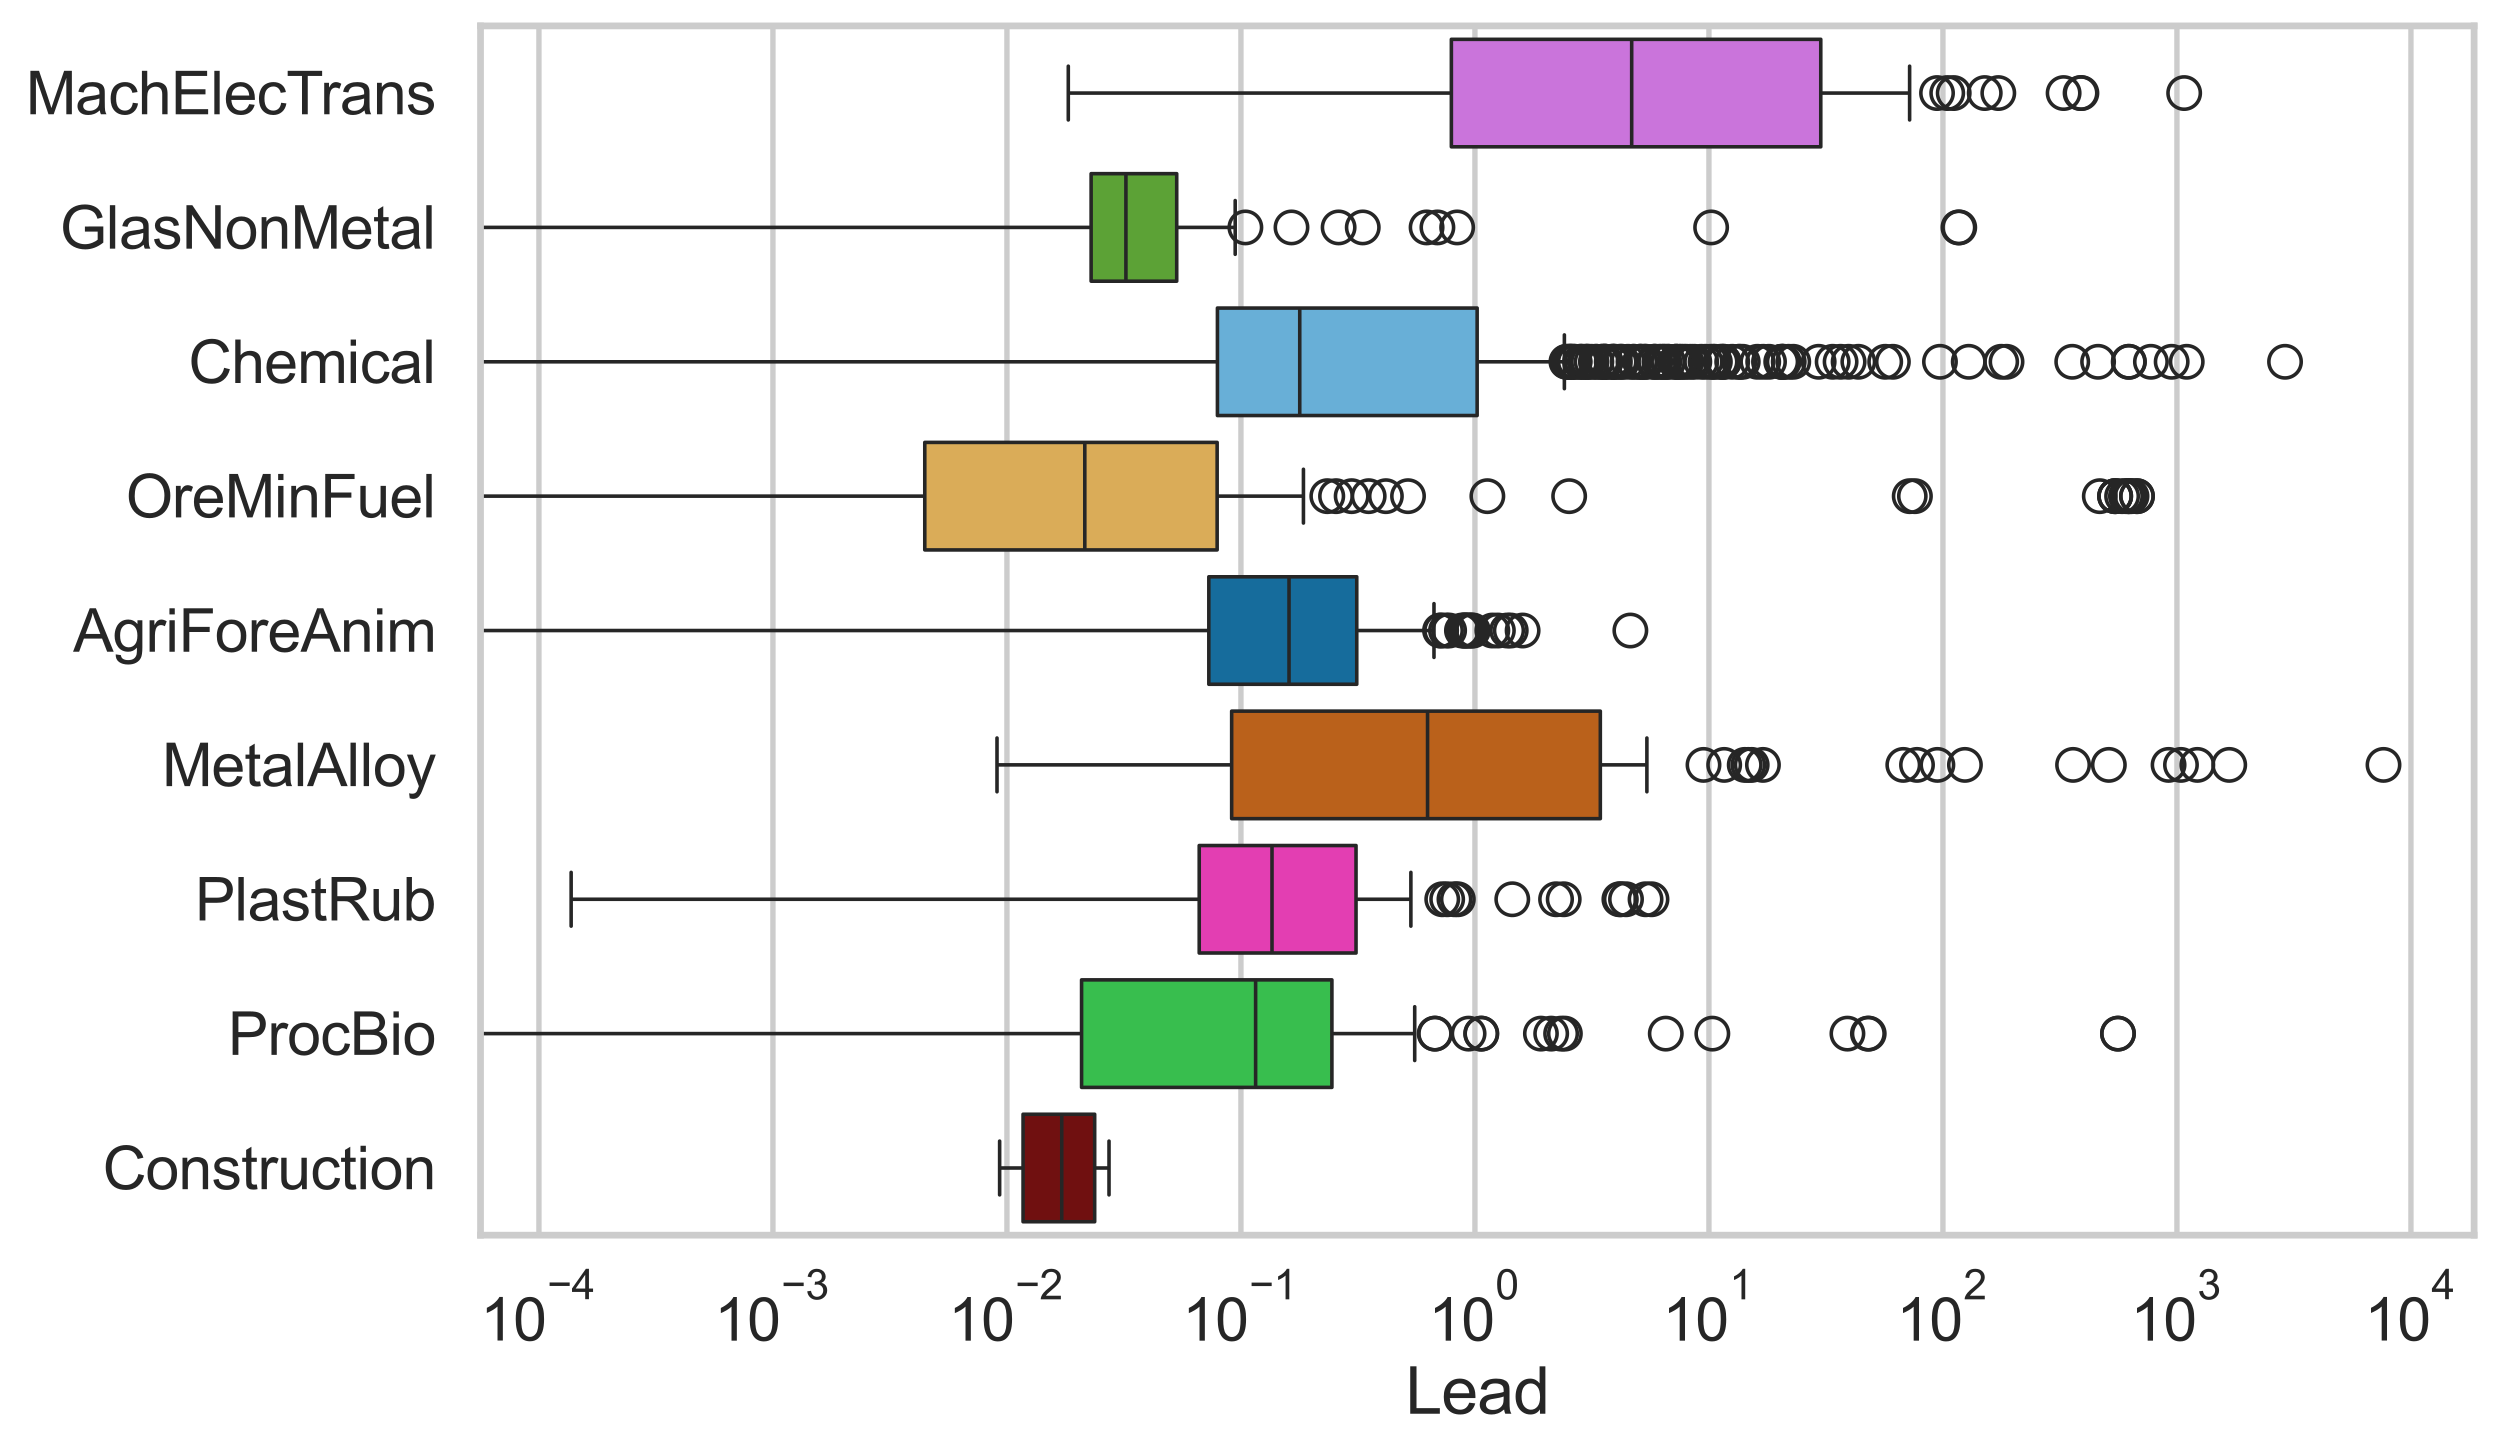 <?xml version="1.0" encoding="utf-8" standalone="no"?>
<!DOCTYPE svg PUBLIC "-//W3C//DTD SVG 1.1//EN"
  "http://www.w3.org/Graphics/SVG/1.1/DTD/svg11.dtd">
<svg xmlns:xlink="http://www.w3.org/1999/xlink" width="695.577pt" height="404.121pt" viewBox="0 0 695.577 404.121" xmlns="http://www.w3.org/2000/svg" version="1.1">
 <defs>
  <style type="text/css">*{stroke-linejoin: round; stroke-linecap: butt}</style>
 </defs>
 <g id="figure_1">
  <g id="patch_1">
   <path d="M 0 404.121 
L 695.577 404.121 
L 695.577 0 
L 0 0 
z
" style="fill: #ffffff"/>
  </g>
  <g id="axes_1">
   <g id="patch_2">
    <path d="M 133.697 343.665 
L 688.377 343.665 
L 688.377 7.2 
L 133.697 7.2 
z
" style="fill: #ffffff"/>
   </g>
   <g id="matplotlib.axis_1">
    <g id="xtick_1">
     <g id="line2d_1">
      <path d="M 149.949 343.665 
L 149.949 7.2 
" clip-path="url(#p552c68735a)" style="fill: none; stroke: #cccccc; stroke-width: 1.5; stroke-linecap: round"/>
     </g>
     <g id="text_1">
      <!-- $\mathdefault{10^{-4}}$ -->
      <g style="fill: #262626" transform="translate(133.614 373.015) scale(0.165 -0.165)">
       <defs>
        <path id="ArialMT-31" d="M 2384 0 
L 1822 0 
L 1822 3584 
Q 1619 3391 1289 3197 
Q 959 3003 697 2906 
L 697 3450 
Q 1169 3672 1522 3987 
Q 1875 4303 2022 4600 
L 2384 4600 
L 2384 0 
z
" transform="scale(0.016)"/>
        <path id="ArialMT-30" d="M 266 2259 
Q 266 3072 433 3567 
Q 600 4063 929 4331 
Q 1259 4600 1759 4600 
Q 2128 4600 2406 4451 
Q 2684 4303 2865 4023 
Q 3047 3744 3150 3342 
Q 3253 2941 3253 2259 
Q 3253 1453 3087 958 
Q 2922 463 2592 192 
Q 2263 -78 1759 -78 
Q 1097 -78 719 397 
Q 266 969 266 2259 
z
M 844 2259 
Q 844 1131 1108 757 
Q 1372 384 1759 384 
Q 2147 384 2411 759 
Q 2675 1134 2675 2259 
Q 2675 3391 2411 3762 
Q 2147 4134 1753 4134 
Q 1366 4134 1134 3806 
Q 844 3388 844 2259 
z
" transform="scale(0.016)"/>
        <path id="ArialMT-2212" d="M 3381 1997 
L 356 1997 
L 356 2522 
L 3381 2522 
L 3381 1997 
z
" transform="scale(0.016)"/>
        <path id="ArialMT-34" d="M 2069 0 
L 2069 1097 
L 81 1097 
L 81 1613 
L 2172 4581 
L 2631 4581 
L 2631 1613 
L 3250 1613 
L 3250 1097 
L 2631 1097 
L 2631 0 
L 2069 0 
z
M 2069 1613 
L 2069 3678 
L 634 1613 
L 2069 1613 
z
" transform="scale(0.016)"/>
       </defs>
       <use xlink:href="#ArialMT-31" transform="translate(0 0.202)"/>
       <use xlink:href="#ArialMT-30" transform="translate(55.615 0.202)"/>
       <use xlink:href="#ArialMT-2212" transform="translate(112.973 69.895) scale(0.7)"/>
       <use xlink:href="#ArialMT-34" transform="translate(153.852 69.895) scale(0.7)"/>
      </g>
     </g>
    </g>
    <g id="xtick_2">
     <g id="line2d_2">
      <path d="M 215.055 343.665 
L 215.055 7.2 
" clip-path="url(#p552c68735a)" style="fill: none; stroke: #cccccc; stroke-width: 1.5; stroke-linecap: round"/>
     </g>
     <g id="text_2">
      <!-- $\mathdefault{10^{-3}}$ -->
      <g style="fill: #262626" transform="translate(198.72 373.18) scale(0.165 -0.165)">
       <defs>
        <path id="ArialMT-33" d="M 269 1209 
L 831 1284 
Q 928 806 1161 595 
Q 1394 384 1728 384 
Q 2125 384 2398 659 
Q 2672 934 2672 1341 
Q 2672 1728 2419 1979 
Q 2166 2231 1775 2231 
Q 1616 2231 1378 2169 
L 1441 2663 
Q 1497 2656 1531 2656 
Q 1891 2656 2178 2843 
Q 2466 3031 2466 3422 
Q 2466 3731 2256 3934 
Q 2047 4138 1716 4138 
Q 1388 4138 1169 3931 
Q 950 3725 888 3313 
L 325 3413 
Q 428 3978 793 4289 
Q 1159 4600 1703 4600 
Q 2078 4600 2393 4439 
Q 2709 4278 2876 4000 
Q 3044 3722 3044 3409 
Q 3044 3113 2884 2869 
Q 2725 2625 2413 2481 
Q 2819 2388 3044 2092 
Q 3269 1797 3269 1353 
Q 3269 753 2831 336 
Q 2394 -81 1725 -81 
Q 1122 -81 723 278 
Q 325 638 269 1209 
z
" transform="scale(0.016)"/>
       </defs>
       <use xlink:href="#ArialMT-31" transform="translate(0 0.994)"/>
       <use xlink:href="#ArialMT-30" transform="translate(55.615 0.994)"/>
       <use xlink:href="#ArialMT-2212" transform="translate(112.973 70.688) scale(0.7)"/>
       <use xlink:href="#ArialMT-33" transform="translate(153.852 70.688) scale(0.7)"/>
      </g>
     </g>
    </g>
    <g id="xtick_3">
     <g id="line2d_3">
      <path d="M 280.161 343.665 
L 280.161 7.2 
" clip-path="url(#p552c68735a)" style="fill: none; stroke: #cccccc; stroke-width: 1.5; stroke-linecap: round"/>
     </g>
     <g id="text_3">
      <!-- $\mathdefault{10^{-2}}$ -->
      <g style="fill: #262626" transform="translate(263.826 373.18) scale(0.165 -0.165)">
       <defs>
        <path id="ArialMT-32" d="M 3222 541 
L 3222 0 
L 194 0 
Q 188 203 259 391 
Q 375 700 629 1000 
Q 884 1300 1366 1694 
Q 2113 2306 2375 2664 
Q 2638 3022 2638 3341 
Q 2638 3675 2398 3904 
Q 2159 4134 1775 4134 
Q 1369 4134 1125 3890 
Q 881 3647 878 3216 
L 300 3275 
Q 359 3922 746 4261 
Q 1134 4600 1788 4600 
Q 2447 4600 2831 4234 
Q 3216 3869 3216 3328 
Q 3216 3053 3103 2787 
Q 2991 2522 2730 2228 
Q 2469 1934 1863 1422 
Q 1356 997 1212 845 
Q 1069 694 975 541 
L 3222 541 
z
" transform="scale(0.016)"/>
       </defs>
       <use xlink:href="#ArialMT-31" transform="translate(0 0.994)"/>
       <use xlink:href="#ArialMT-30" transform="translate(55.615 0.994)"/>
       <use xlink:href="#ArialMT-2212" transform="translate(112.973 70.688) scale(0.7)"/>
       <use xlink:href="#ArialMT-32" transform="translate(153.852 70.688) scale(0.7)"/>
      </g>
     </g>
    </g>
    <g id="xtick_4">
     <g id="line2d_4">
      <path d="M 345.267 343.665 
L 345.267 7.2 
" clip-path="url(#p552c68735a)" style="fill: none; stroke: #cccccc; stroke-width: 1.5; stroke-linecap: round"/>
     </g>
     <g id="text_4">
      <!-- $\mathdefault{10^{-1}}$ -->
      <g style="fill: #262626" transform="translate(328.932 373.18) scale(0.165 -0.165)">
       <use xlink:href="#ArialMT-31" transform="translate(0 0.994)"/>
       <use xlink:href="#ArialMT-30" transform="translate(55.615 0.994)"/>
       <use xlink:href="#ArialMT-2212" transform="translate(112.973 70.688) scale(0.7)"/>
       <use xlink:href="#ArialMT-31" transform="translate(153.852 70.688) scale(0.7)"/>
      </g>
     </g>
    </g>
    <g id="xtick_5">
     <g id="line2d_5">
      <path d="M 410.373 343.665 
L 410.373 7.2 
" clip-path="url(#p552c68735a)" style="fill: none; stroke: #cccccc; stroke-width: 1.5; stroke-linecap: round"/>
     </g>
     <g id="text_5">
      <!-- $\mathdefault{10^{0}}$ -->
      <g style="fill: #262626" transform="translate(397.421 373.18) scale(0.165 -0.165)">
       <use xlink:href="#ArialMT-31" transform="translate(0 0.994)"/>
       <use xlink:href="#ArialMT-30" transform="translate(55.615 0.994)"/>
       <use xlink:href="#ArialMT-30" transform="translate(112.973 70.688) scale(0.7)"/>
      </g>
     </g>
    </g>
    <g id="xtick_6">
     <g id="line2d_6">
      <path d="M 475.479 343.665 
L 475.479 7.2 
" clip-path="url(#p552c68735a)" style="fill: none; stroke: #cccccc; stroke-width: 1.5; stroke-linecap: round"/>
     </g>
     <g id="text_6">
      <!-- $\mathdefault{10^{1}}$ -->
      <g style="fill: #262626" transform="translate(462.527 373.18) scale(0.165 -0.165)">
       <use xlink:href="#ArialMT-31" transform="translate(0 0.994)"/>
       <use xlink:href="#ArialMT-30" transform="translate(55.615 0.994)"/>
       <use xlink:href="#ArialMT-31" transform="translate(112.973 70.688) scale(0.7)"/>
      </g>
     </g>
    </g>
    <g id="xtick_7">
     <g id="line2d_7">
      <path d="M 540.585 343.665 
L 540.585 7.2 
" clip-path="url(#p552c68735a)" style="fill: none; stroke: #cccccc; stroke-width: 1.5; stroke-linecap: round"/>
     </g>
     <g id="text_7">
      <!-- $\mathdefault{10^{2}}$ -->
      <g style="fill: #262626" transform="translate(527.633 373.18) scale(0.165 -0.165)">
       <use xlink:href="#ArialMT-31" transform="translate(0 0.994)"/>
       <use xlink:href="#ArialMT-30" transform="translate(55.615 0.994)"/>
       <use xlink:href="#ArialMT-32" transform="translate(112.973 70.688) scale(0.7)"/>
      </g>
     </g>
    </g>
    <g id="xtick_8">
     <g id="line2d_8">
      <path d="M 605.691 343.665 
L 605.691 7.2 
" clip-path="url(#p552c68735a)" style="fill: none; stroke: #cccccc; stroke-width: 1.5; stroke-linecap: round"/>
     </g>
     <g id="text_8">
      <!-- $\mathdefault{10^{3}}$ -->
      <g style="fill: #262626" transform="translate(592.739 373.18) scale(0.165 -0.165)">
       <use xlink:href="#ArialMT-31" transform="translate(0 0.994)"/>
       <use xlink:href="#ArialMT-30" transform="translate(55.615 0.994)"/>
       <use xlink:href="#ArialMT-33" transform="translate(112.973 70.688) scale(0.7)"/>
      </g>
     </g>
    </g>
    <g id="xtick_9">
     <g id="line2d_9">
      <path d="M 670.798 343.665 
L 670.798 7.2 
" clip-path="url(#p552c68735a)" style="fill: none; stroke: #cccccc; stroke-width: 1.5; stroke-linecap: round"/>
     </g>
     <g id="text_9">
      <!-- $\mathdefault{10^{4}}$ -->
      <g style="fill: #262626" transform="translate(657.845 373.015) scale(0.165 -0.165)">
       <use xlink:href="#ArialMT-31" transform="translate(0 0.202)"/>
       <use xlink:href="#ArialMT-30" transform="translate(55.615 0.202)"/>
       <use xlink:href="#ArialMT-34" transform="translate(112.973 69.895) scale(0.7)"/>
      </g>
     </g>
    </g>
    <g id="xtick_10"/>
    <g id="xtick_11"/>
    <g id="xtick_12"/>
    <g id="xtick_13"/>
    <g id="xtick_14"/>
    <g id="xtick_15"/>
    <g id="xtick_16"/>
    <g id="xtick_17"/>
    <g id="xtick_18"/>
    <g id="xtick_19"/>
    <g id="xtick_20"/>
    <g id="xtick_21"/>
    <g id="xtick_22"/>
    <g id="xtick_23"/>
    <g id="xtick_24"/>
    <g id="xtick_25"/>
    <g id="xtick_26"/>
    <g id="xtick_27"/>
    <g id="xtick_28"/>
    <g id="xtick_29"/>
    <g id="xtick_30"/>
    <g id="xtick_31"/>
    <g id="xtick_32"/>
    <g id="xtick_33"/>
    <g id="xtick_34"/>
    <g id="xtick_35"/>
    <g id="xtick_36"/>
    <g id="xtick_37"/>
    <g id="xtick_38"/>
    <g id="xtick_39"/>
    <g id="xtick_40"/>
    <g id="xtick_41"/>
    <g id="xtick_42"/>
    <g id="xtick_43"/>
    <g id="xtick_44"/>
    <g id="xtick_45"/>
    <g id="xtick_46"/>
    <g id="xtick_47"/>
    <g id="xtick_48"/>
    <g id="xtick_49"/>
    <g id="xtick_50"/>
    <g id="xtick_51"/>
    <g id="xtick_52"/>
    <g id="xtick_53"/>
    <g id="xtick_54"/>
    <g id="xtick_55"/>
    <g id="xtick_56"/>
    <g id="xtick_57"/>
    <g id="xtick_58"/>
    <g id="xtick_59"/>
    <g id="xtick_60"/>
    <g id="xtick_61"/>
    <g id="xtick_62"/>
    <g id="xtick_63"/>
    <g id="xtick_64"/>
    <g id="xtick_65"/>
    <g id="xtick_66"/>
    <g id="xtick_67"/>
    <g id="xtick_68"/>
    <g id="xtick_69"/>
    <g id="xtick_70"/>
    <g id="xtick_71"/>
    <g id="xtick_72"/>
    <g id="xtick_73"/>
    <g id="xtick_74"/>
    <g id="xtick_75"/>
    <g id="xtick_76"/>
    <g id="xtick_77"/>
    <g id="text_10">
     <!-- Lead -->
     <g style="fill: #262626" transform="translate(391.018 393.344) scale(0.18 -0.18)">
      <defs>
       <path id="ArialMT-4c" d="M 469 0 
L 469 4581 
L 1075 4581 
L 1075 541 
L 3331 541 
L 3331 0 
L 469 0 
z
" transform="scale(0.016)"/>
       <path id="ArialMT-65" d="M 2694 1069 
L 3275 997 
Q 3138 488 2766 206 
Q 2394 -75 1816 -75 
Q 1088 -75 661 373 
Q 234 822 234 1631 
Q 234 2469 665 2931 
Q 1097 3394 1784 3394 
Q 2450 3394 2872 2941 
Q 3294 2488 3294 1666 
Q 3294 1616 3291 1516 
L 816 1516 
Q 847 969 1125 678 
Q 1403 388 1819 388 
Q 2128 388 2347 550 
Q 2566 713 2694 1069 
z
M 847 1978 
L 2700 1978 
Q 2663 2397 2488 2606 
Q 2219 2931 1791 2931 
Q 1403 2931 1139 2672 
Q 875 2413 847 1978 
z
" transform="scale(0.016)"/>
       <path id="ArialMT-61" d="M 2588 409 
Q 2275 144 1986 34 
Q 1697 -75 1366 -75 
Q 819 -75 525 192 
Q 231 459 231 875 
Q 231 1119 342 1320 
Q 453 1522 633 1644 
Q 813 1766 1038 1828 
Q 1203 1872 1538 1913 
Q 2219 1994 2541 2106 
Q 2544 2222 2544 2253 
Q 2544 2597 2384 2738 
Q 2169 2928 1744 2928 
Q 1347 2928 1158 2789 
Q 969 2650 878 2297 
L 328 2372 
Q 403 2725 575 2942 
Q 747 3159 1072 3276 
Q 1397 3394 1825 3394 
Q 2250 3394 2515 3294 
Q 2781 3194 2906 3042 
Q 3031 2891 3081 2659 
Q 3109 2516 3109 2141 
L 3109 1391 
Q 3109 606 3145 398 
Q 3181 191 3288 0 
L 2700 0 
Q 2613 175 2588 409 
z
M 2541 1666 
Q 2234 1541 1622 1453 
Q 1275 1403 1131 1340 
Q 988 1278 909 1158 
Q 831 1038 831 891 
Q 831 666 1001 516 
Q 1172 366 1500 366 
Q 1825 366 2078 508 
Q 2331 650 2450 897 
Q 2541 1088 2541 1459 
L 2541 1666 
z
" transform="scale(0.016)"/>
       <path id="ArialMT-64" d="M 2575 0 
L 2575 419 
Q 2259 -75 1647 -75 
Q 1250 -75 917 144 
Q 584 363 401 755 
Q 219 1147 219 1656 
Q 219 2153 384 2558 
Q 550 2963 881 3178 
Q 1213 3394 1622 3394 
Q 1922 3394 2156 3267 
Q 2391 3141 2538 2938 
L 2538 4581 
L 3097 4581 
L 3097 0 
L 2575 0 
z
M 797 1656 
Q 797 1019 1065 703 
Q 1334 388 1700 388 
Q 2069 388 2326 689 
Q 2584 991 2584 1609 
Q 2584 2291 2321 2609 
Q 2059 2928 1675 2928 
Q 1300 2928 1048 2622 
Q 797 2316 797 1656 
z
" transform="scale(0.016)"/>
      </defs>
      <use xlink:href="#ArialMT-4c"/>
      <use xlink:href="#ArialMT-65" transform="translate(55.615 0)"/>
      <use xlink:href="#ArialMT-61" transform="translate(111.23 0)"/>
      <use xlink:href="#ArialMT-64" transform="translate(166.846 0)"/>
     </g>
    </g>
   </g>
   <g id="matplotlib.axis_2">
    <g id="ytick_1">
     <g id="text_11">
      <!-- MachElecTrans -->
      <g style="fill: #262626" transform="translate(7.2 31.798) scale(0.165 -0.165)">
       <defs>
        <path id="ArialMT-4d" d="M 475 0 
L 475 4581 
L 1388 4581 
L 2472 1338 
Q 2622 884 2691 659 
Q 2769 909 2934 1394 
L 4031 4581 
L 4847 4581 
L 4847 0 
L 4263 0 
L 4263 3834 
L 2931 0 
L 2384 0 
L 1059 3900 
L 1059 0 
L 475 0 
z
" transform="scale(0.016)"/>
        <path id="ArialMT-63" d="M 2588 1216 
L 3141 1144 
Q 3050 572 2676 248 
Q 2303 -75 1759 -75 
Q 1078 -75 664 370 
Q 250 816 250 1647 
Q 250 2184 428 2587 
Q 606 2991 970 3192 
Q 1334 3394 1763 3394 
Q 2303 3394 2647 3120 
Q 2991 2847 3088 2344 
L 2541 2259 
Q 2463 2594 2264 2762 
Q 2066 2931 1784 2931 
Q 1359 2931 1093 2626 
Q 828 2322 828 1663 
Q 828 994 1084 691 
Q 1341 388 1753 388 
Q 2084 388 2306 591 
Q 2528 794 2588 1216 
z
" transform="scale(0.016)"/>
        <path id="ArialMT-68" d="M 422 0 
L 422 4581 
L 984 4581 
L 984 2938 
Q 1378 3394 1978 3394 
Q 2347 3394 2619 3248 
Q 2891 3103 3008 2847 
Q 3125 2591 3125 2103 
L 3125 0 
L 2563 0 
L 2563 2103 
Q 2563 2525 2380 2717 
Q 2197 2909 1863 2909 
Q 1613 2909 1392 2779 
Q 1172 2650 1078 2428 
Q 984 2206 984 1816 
L 984 0 
L 422 0 
z
" transform="scale(0.016)"/>
        <path id="ArialMT-45" d="M 506 0 
L 506 4581 
L 3819 4581 
L 3819 4041 
L 1113 4041 
L 1113 2638 
L 3647 2638 
L 3647 2100 
L 1113 2100 
L 1113 541 
L 3925 541 
L 3925 0 
L 506 0 
z
" transform="scale(0.016)"/>
        <path id="ArialMT-6c" d="M 409 0 
L 409 4581 
L 972 4581 
L 972 0 
L 409 0 
z
" transform="scale(0.016)"/>
        <path id="ArialMT-54" d="M 1659 0 
L 1659 4041 
L 150 4041 
L 150 4581 
L 3781 4581 
L 3781 4041 
L 2266 4041 
L 2266 0 
L 1659 0 
z
" transform="scale(0.016)"/>
        <path id="ArialMT-72" d="M 416 0 
L 416 3319 
L 922 3319 
L 922 2816 
Q 1116 3169 1280 3281 
Q 1444 3394 1641 3394 
Q 1925 3394 2219 3213 
L 2025 2691 
Q 1819 2813 1613 2813 
Q 1428 2813 1281 2702 
Q 1134 2591 1072 2394 
Q 978 2094 978 1738 
L 978 0 
L 416 0 
z
" transform="scale(0.016)"/>
        <path id="ArialMT-6e" d="M 422 0 
L 422 3319 
L 928 3319 
L 928 2847 
Q 1294 3394 1984 3394 
Q 2284 3394 2536 3286 
Q 2788 3178 2913 3003 
Q 3038 2828 3088 2588 
Q 3119 2431 3119 2041 
L 3119 0 
L 2556 0 
L 2556 2019 
Q 2556 2363 2490 2533 
Q 2425 2703 2258 2804 
Q 2091 2906 1866 2906 
Q 1506 2906 1245 2678 
Q 984 2450 984 1813 
L 984 0 
L 422 0 
z
" transform="scale(0.016)"/>
        <path id="ArialMT-73" d="M 197 991 
L 753 1078 
Q 800 744 1014 566 
Q 1228 388 1613 388 
Q 2000 388 2187 545 
Q 2375 703 2375 916 
Q 2375 1106 2209 1216 
Q 2094 1291 1634 1406 
Q 1016 1563 777 1677 
Q 538 1791 414 1992 
Q 291 2194 291 2438 
Q 291 2659 392 2848 
Q 494 3038 669 3163 
Q 800 3259 1026 3326 
Q 1253 3394 1513 3394 
Q 1903 3394 2198 3281 
Q 2494 3169 2634 2976 
Q 2775 2784 2828 2463 
L 2278 2388 
Q 2241 2644 2061 2787 
Q 1881 2931 1553 2931 
Q 1166 2931 1000 2803 
Q 834 2675 834 2503 
Q 834 2394 903 2306 
Q 972 2216 1119 2156 
Q 1203 2125 1616 2013 
Q 2213 1853 2448 1751 
Q 2684 1650 2818 1456 
Q 2953 1263 2953 975 
Q 2953 694 2789 445 
Q 2625 197 2315 61 
Q 2006 -75 1616 -75 
Q 969 -75 630 194 
Q 291 463 197 991 
z
" transform="scale(0.016)"/>
       </defs>
       <use xlink:href="#ArialMT-4d"/>
       <use xlink:href="#ArialMT-61" transform="translate(83.301 0)"/>
       <use xlink:href="#ArialMT-63" transform="translate(138.916 0)"/>
       <use xlink:href="#ArialMT-68" transform="translate(188.916 0)"/>
       <use xlink:href="#ArialMT-45" transform="translate(244.531 0)"/>
       <use xlink:href="#ArialMT-6c" transform="translate(311.23 0)"/>
       <use xlink:href="#ArialMT-65" transform="translate(333.447 0)"/>
       <use xlink:href="#ArialMT-63" transform="translate(389.062 0)"/>
       <use xlink:href="#ArialMT-54" transform="translate(439.062 0)"/>
       <use xlink:href="#ArialMT-72" transform="translate(496.396 0)"/>
       <use xlink:href="#ArialMT-61" transform="translate(529.697 0)"/>
       <use xlink:href="#ArialMT-6e" transform="translate(585.312 0)"/>
       <use xlink:href="#ArialMT-73" transform="translate(640.928 0)"/>
      </g>
     </g>
    </g>
    <g id="ytick_2">
     <g id="text_12">
      <!-- GlasNonMetal -->
      <g style="fill: #262626" transform="translate(16.659 69.183) scale(0.165 -0.165)">
       <defs>
        <path id="ArialMT-47" d="M 2638 1797 
L 2638 2334 
L 4578 2338 
L 4578 638 
Q 4131 281 3656 101 
Q 3181 -78 2681 -78 
Q 2006 -78 1454 211 
Q 903 500 622 1047 
Q 341 1594 341 2269 
Q 341 2938 620 3517 
Q 900 4097 1425 4378 
Q 1950 4659 2634 4659 
Q 3131 4659 3532 4498 
Q 3934 4338 4162 4050 
Q 4391 3763 4509 3300 
L 3963 3150 
Q 3859 3500 3706 3700 
Q 3553 3900 3268 4020 
Q 2984 4141 2638 4141 
Q 2222 4141 1919 4014 
Q 1616 3888 1430 3681 
Q 1244 3475 1141 3228 
Q 966 2803 966 2306 
Q 966 1694 1177 1281 
Q 1388 869 1791 669 
Q 2194 469 2647 469 
Q 3041 469 3416 620 
Q 3791 772 3984 944 
L 3984 1797 
L 2638 1797 
z
" transform="scale(0.016)"/>
        <path id="ArialMT-4e" d="M 488 0 
L 488 4581 
L 1109 4581 
L 3516 984 
L 3516 4581 
L 4097 4581 
L 4097 0 
L 3475 0 
L 1069 3600 
L 1069 0 
L 488 0 
z
" transform="scale(0.016)"/>
        <path id="ArialMT-6f" d="M 213 1659 
Q 213 2581 725 3025 
Q 1153 3394 1769 3394 
Q 2453 3394 2887 2945 
Q 3322 2497 3322 1706 
Q 3322 1066 3130 698 
Q 2938 331 2570 128 
Q 2203 -75 1769 -75 
Q 1072 -75 642 372 
Q 213 819 213 1659 
z
M 791 1659 
Q 791 1022 1069 705 
Q 1347 388 1769 388 
Q 2188 388 2466 706 
Q 2744 1025 2744 1678 
Q 2744 2294 2464 2611 
Q 2184 2928 1769 2928 
Q 1347 2928 1069 2612 
Q 791 2297 791 1659 
z
" transform="scale(0.016)"/>
        <path id="ArialMT-74" d="M 1650 503 
L 1731 6 
Q 1494 -44 1306 -44 
Q 1000 -44 831 53 
Q 663 150 594 308 
Q 525 466 525 972 
L 525 2881 
L 113 2881 
L 113 3319 
L 525 3319 
L 525 4141 
L 1084 4478 
L 1084 3319 
L 1650 3319 
L 1650 2881 
L 1084 2881 
L 1084 941 
Q 1084 700 1114 631 
Q 1144 563 1211 522 
Q 1278 481 1403 481 
Q 1497 481 1650 503 
z
" transform="scale(0.016)"/>
       </defs>
       <use xlink:href="#ArialMT-47"/>
       <use xlink:href="#ArialMT-6c" transform="translate(77.783 0)"/>
       <use xlink:href="#ArialMT-61" transform="translate(100 0)"/>
       <use xlink:href="#ArialMT-73" transform="translate(155.615 0)"/>
       <use xlink:href="#ArialMT-4e" transform="translate(205.615 0)"/>
       <use xlink:href="#ArialMT-6f" transform="translate(277.832 0)"/>
       <use xlink:href="#ArialMT-6e" transform="translate(333.447 0)"/>
       <use xlink:href="#ArialMT-4d" transform="translate(389.062 0)"/>
       <use xlink:href="#ArialMT-65" transform="translate(472.363 0)"/>
       <use xlink:href="#ArialMT-74" transform="translate(527.979 0)"/>
       <use xlink:href="#ArialMT-61" transform="translate(555.762 0)"/>
       <use xlink:href="#ArialMT-6c" transform="translate(611.377 0)"/>
      </g>
     </g>
    </g>
    <g id="ytick_3">
     <g id="text_13">
      <!-- Chemical -->
      <g style="fill: #262626" transform="translate(52.428 106.568) scale(0.165 -0.165)">
       <defs>
        <path id="ArialMT-43" d="M 3763 1606 
L 4369 1453 
Q 4178 706 3683 314 
Q 3188 -78 2472 -78 
Q 1731 -78 1267 223 
Q 803 525 561 1097 
Q 319 1669 319 2325 
Q 319 3041 592 3573 
Q 866 4106 1370 4382 
Q 1875 4659 2481 4659 
Q 3169 4659 3637 4309 
Q 4106 3959 4291 3325 
L 3694 3184 
Q 3534 3684 3231 3912 
Q 2928 4141 2469 4141 
Q 1941 4141 1586 3887 
Q 1231 3634 1087 3207 
Q 944 2781 944 2328 
Q 944 1744 1114 1308 
Q 1284 872 1643 656 
Q 2003 441 2422 441 
Q 2931 441 3284 734 
Q 3638 1028 3763 1606 
z
" transform="scale(0.016)"/>
        <path id="ArialMT-6d" d="M 422 0 
L 422 3319 
L 925 3319 
L 925 2853 
Q 1081 3097 1340 3245 
Q 1600 3394 1931 3394 
Q 2300 3394 2536 3241 
Q 2772 3088 2869 2813 
Q 3263 3394 3894 3394 
Q 4388 3394 4653 3120 
Q 4919 2847 4919 2278 
L 4919 0 
L 4359 0 
L 4359 2091 
Q 4359 2428 4304 2576 
Q 4250 2725 4106 2815 
Q 3963 2906 3769 2906 
Q 3419 2906 3187 2673 
Q 2956 2441 2956 1928 
L 2956 0 
L 2394 0 
L 2394 2156 
Q 2394 2531 2256 2718 
Q 2119 2906 1806 2906 
Q 1569 2906 1367 2781 
Q 1166 2656 1075 2415 
Q 984 2175 984 1722 
L 984 0 
L 422 0 
z
" transform="scale(0.016)"/>
        <path id="ArialMT-69" d="M 425 3934 
L 425 4581 
L 988 4581 
L 988 3934 
L 425 3934 
z
M 425 0 
L 425 3319 
L 988 3319 
L 988 0 
L 425 0 
z
" transform="scale(0.016)"/>
       </defs>
       <use xlink:href="#ArialMT-43"/>
       <use xlink:href="#ArialMT-68" transform="translate(72.217 0)"/>
       <use xlink:href="#ArialMT-65" transform="translate(127.832 0)"/>
       <use xlink:href="#ArialMT-6d" transform="translate(183.447 0)"/>
       <use xlink:href="#ArialMT-69" transform="translate(266.748 0)"/>
       <use xlink:href="#ArialMT-63" transform="translate(288.965 0)"/>
       <use xlink:href="#ArialMT-61" transform="translate(338.965 0)"/>
       <use xlink:href="#ArialMT-6c" transform="translate(394.58 0)"/>
      </g>
     </g>
    </g>
    <g id="ytick_4">
     <g id="text_14">
      <!-- OreMinFuel -->
      <g style="fill: #262626" transform="translate(35.013 143.953) scale(0.165 -0.165)">
       <defs>
        <path id="ArialMT-4f" d="M 309 2231 
Q 309 3372 921 4017 
Q 1534 4663 2503 4663 
Q 3138 4663 3647 4359 
Q 4156 4056 4423 3514 
Q 4691 2972 4691 2284 
Q 4691 1588 4409 1038 
Q 4128 488 3612 205 
Q 3097 -78 2500 -78 
Q 1853 -78 1343 234 
Q 834 547 571 1087 
Q 309 1628 309 2231 
z
M 934 2222 
Q 934 1394 1379 917 
Q 1825 441 2497 441 
Q 3181 441 3623 922 
Q 4066 1403 4066 2288 
Q 4066 2847 3877 3264 
Q 3688 3681 3323 3911 
Q 2959 4141 2506 4141 
Q 1863 4141 1398 3698 
Q 934 3256 934 2222 
z
" transform="scale(0.016)"/>
        <path id="ArialMT-46" d="M 525 0 
L 525 4581 
L 3616 4581 
L 3616 4041 
L 1131 4041 
L 1131 2622 
L 3281 2622 
L 3281 2081 
L 1131 2081 
L 1131 0 
L 525 0 
z
" transform="scale(0.016)"/>
        <path id="ArialMT-75" d="M 2597 0 
L 2597 488 
Q 2209 -75 1544 -75 
Q 1250 -75 995 37 
Q 741 150 617 320 
Q 494 491 444 738 
Q 409 903 409 1263 
L 409 3319 
L 972 3319 
L 972 1478 
Q 972 1038 1006 884 
Q 1059 663 1231 536 
Q 1403 409 1656 409 
Q 1909 409 2131 539 
Q 2353 669 2445 892 
Q 2538 1116 2538 1541 
L 2538 3319 
L 3100 3319 
L 3100 0 
L 2597 0 
z
" transform="scale(0.016)"/>
       </defs>
       <use xlink:href="#ArialMT-4f"/>
       <use xlink:href="#ArialMT-72" transform="translate(77.783 0)"/>
       <use xlink:href="#ArialMT-65" transform="translate(111.084 0)"/>
       <use xlink:href="#ArialMT-4d" transform="translate(166.699 0)"/>
       <use xlink:href="#ArialMT-69" transform="translate(250 0)"/>
       <use xlink:href="#ArialMT-6e" transform="translate(272.217 0)"/>
       <use xlink:href="#ArialMT-46" transform="translate(327.832 0)"/>
       <use xlink:href="#ArialMT-75" transform="translate(388.916 0)"/>
       <use xlink:href="#ArialMT-65" transform="translate(444.531 0)"/>
       <use xlink:href="#ArialMT-6c" transform="translate(500.146 0)"/>
      </g>
     </g>
    </g>
    <g id="ytick_5">
     <g id="text_15">
      <!-- AgriForeAnim -->
      <g style="fill: #262626" transform="translate(20.341 181.337) scale(0.165 -0.165)">
       <defs>
        <path id="ArialMT-41" d="M -9 0 
L 1750 4581 
L 2403 4581 
L 4278 0 
L 3588 0 
L 3053 1388 
L 1138 1388 
L 634 0 
L -9 0 
z
M 1313 1881 
L 2866 1881 
L 2388 3150 
Q 2169 3728 2063 4100 
Q 1975 3659 1816 3225 
L 1313 1881 
z
" transform="scale(0.016)"/>
        <path id="ArialMT-67" d="M 319 -275 
L 866 -356 
Q 900 -609 1056 -725 
Q 1266 -881 1628 -881 
Q 2019 -881 2231 -725 
Q 2444 -569 2519 -288 
Q 2563 -116 2559 434 
Q 2191 0 1641 0 
Q 956 0 581 494 
Q 206 988 206 1678 
Q 206 2153 378 2554 
Q 550 2956 876 3175 
Q 1203 3394 1644 3394 
Q 2231 3394 2613 2919 
L 2613 3319 
L 3131 3319 
L 3131 450 
Q 3131 -325 2973 -648 
Q 2816 -972 2473 -1159 
Q 2131 -1347 1631 -1347 
Q 1038 -1347 672 -1080 
Q 306 -813 319 -275 
z
M 784 1719 
Q 784 1066 1043 766 
Q 1303 466 1694 466 
Q 2081 466 2343 764 
Q 2606 1063 2606 1700 
Q 2606 2309 2336 2618 
Q 2066 2928 1684 2928 
Q 1309 2928 1046 2623 
Q 784 2319 784 1719 
z
" transform="scale(0.016)"/>
       </defs>
       <use xlink:href="#ArialMT-41"/>
       <use xlink:href="#ArialMT-67" transform="translate(66.699 0)"/>
       <use xlink:href="#ArialMT-72" transform="translate(122.314 0)"/>
       <use xlink:href="#ArialMT-69" transform="translate(155.615 0)"/>
       <use xlink:href="#ArialMT-46" transform="translate(177.832 0)"/>
       <use xlink:href="#ArialMT-6f" transform="translate(238.916 0)"/>
       <use xlink:href="#ArialMT-72" transform="translate(294.531 0)"/>
       <use xlink:href="#ArialMT-65" transform="translate(327.832 0)"/>
       <use xlink:href="#ArialMT-41" transform="translate(383.447 0)"/>
       <use xlink:href="#ArialMT-6e" transform="translate(450.146 0)"/>
       <use xlink:href="#ArialMT-69" transform="translate(505.762 0)"/>
       <use xlink:href="#ArialMT-6d" transform="translate(527.979 0)"/>
      </g>
     </g>
    </g>
    <g id="ytick_6">
     <g id="text_16">
      <!-- MetalAlloy -->
      <g style="fill: #262626" transform="translate(45.088 218.722) scale(0.165 -0.165)">
       <defs>
        <path id="ArialMT-79" d="M 397 -1278 
L 334 -750 
Q 519 -800 656 -800 
Q 844 -800 956 -737 
Q 1069 -675 1141 -563 
Q 1194 -478 1313 -144 
Q 1328 -97 1363 -6 
L 103 3319 
L 709 3319 
L 1400 1397 
Q 1534 1031 1641 628 
Q 1738 1016 1872 1384 
L 2581 3319 
L 3144 3319 
L 1881 -56 
Q 1678 -603 1566 -809 
Q 1416 -1088 1222 -1217 
Q 1028 -1347 759 -1347 
Q 597 -1347 397 -1278 
z
" transform="scale(0.016)"/>
       </defs>
       <use xlink:href="#ArialMT-4d"/>
       <use xlink:href="#ArialMT-65" transform="translate(83.301 0)"/>
       <use xlink:href="#ArialMT-74" transform="translate(138.916 0)"/>
       <use xlink:href="#ArialMT-61" transform="translate(166.699 0)"/>
       <use xlink:href="#ArialMT-6c" transform="translate(222.314 0)"/>
       <use xlink:href="#ArialMT-41" transform="translate(244.531 0)"/>
       <use xlink:href="#ArialMT-6c" transform="translate(311.23 0)"/>
       <use xlink:href="#ArialMT-6c" transform="translate(333.447 0)"/>
       <use xlink:href="#ArialMT-6f" transform="translate(355.664 0)"/>
       <use xlink:href="#ArialMT-79" transform="translate(411.279 0)"/>
      </g>
     </g>
    </g>
    <g id="ytick_7">
     <g id="text_17">
      <!-- PlastRub -->
      <g style="fill: #262626" transform="translate(54.248 256.107) scale(0.165 -0.165)">
       <defs>
        <path id="ArialMT-50" d="M 494 0 
L 494 4581 
L 2222 4581 
Q 2678 4581 2919 4538 
Q 3256 4481 3484 4323 
Q 3713 4166 3852 3881 
Q 3991 3597 3991 3256 
Q 3991 2672 3619 2267 
Q 3247 1863 2275 1863 
L 1100 1863 
L 1100 0 
L 494 0 
z
M 1100 2403 
L 2284 2403 
Q 2872 2403 3119 2622 
Q 3366 2841 3366 3238 
Q 3366 3525 3220 3729 
Q 3075 3934 2838 4000 
Q 2684 4041 2272 4041 
L 1100 4041 
L 1100 2403 
z
" transform="scale(0.016)"/>
        <path id="ArialMT-52" d="M 503 0 
L 503 4581 
L 2534 4581 
Q 3147 4581 3465 4457 
Q 3784 4334 3975 4021 
Q 4166 3709 4166 3331 
Q 4166 2844 3850 2509 
Q 3534 2175 2875 2084 
Q 3116 1969 3241 1856 
Q 3506 1613 3744 1247 
L 4541 0 
L 3778 0 
L 3172 953 
Q 2906 1366 2734 1584 
Q 2563 1803 2427 1890 
Q 2291 1978 2150 2013 
Q 2047 2034 1813 2034 
L 1109 2034 
L 1109 0 
L 503 0 
z
M 1109 2559 
L 2413 2559 
Q 2828 2559 3062 2645 
Q 3297 2731 3419 2920 
Q 3541 3109 3541 3331 
Q 3541 3656 3305 3865 
Q 3069 4075 2559 4075 
L 1109 4075 
L 1109 2559 
z
" transform="scale(0.016)"/>
        <path id="ArialMT-62" d="M 941 0 
L 419 0 
L 419 4581 
L 981 4581 
L 981 2947 
Q 1338 3394 1891 3394 
Q 2197 3394 2470 3270 
Q 2744 3147 2920 2923 
Q 3097 2700 3197 2384 
Q 3297 2069 3297 1709 
Q 3297 856 2875 390 
Q 2453 -75 1863 -75 
Q 1275 -75 941 416 
L 941 0 
z
M 934 1684 
Q 934 1088 1097 822 
Q 1363 388 1816 388 
Q 2184 388 2453 708 
Q 2722 1028 2722 1663 
Q 2722 2313 2464 2622 
Q 2206 2931 1841 2931 
Q 1472 2931 1203 2611 
Q 934 2291 934 1684 
z
" transform="scale(0.016)"/>
       </defs>
       <use xlink:href="#ArialMT-50"/>
       <use xlink:href="#ArialMT-6c" transform="translate(66.699 0)"/>
       <use xlink:href="#ArialMT-61" transform="translate(88.916 0)"/>
       <use xlink:href="#ArialMT-73" transform="translate(144.531 0)"/>
       <use xlink:href="#ArialMT-74" transform="translate(194.531 0)"/>
       <use xlink:href="#ArialMT-52" transform="translate(222.314 0)"/>
       <use xlink:href="#ArialMT-75" transform="translate(294.531 0)"/>
       <use xlink:href="#ArialMT-62" transform="translate(350.146 0)"/>
      </g>
     </g>
    </g>
    <g id="ytick_8">
     <g id="text_18">
      <!-- ProcBio -->
      <g style="fill: #262626" transform="translate(63.424 293.492) scale(0.165 -0.165)">
       <defs>
        <path id="ArialMT-42" d="M 469 0 
L 469 4581 
L 2188 4581 
Q 2713 4581 3030 4442 
Q 3347 4303 3526 4014 
Q 3706 3725 3706 3409 
Q 3706 3116 3547 2856 
Q 3388 2597 3066 2438 
Q 3481 2316 3704 2022 
Q 3928 1728 3928 1328 
Q 3928 1006 3792 729 
Q 3656 453 3456 303 
Q 3256 153 2954 76 
Q 2653 0 2216 0 
L 469 0 
z
M 1075 2656 
L 2066 2656 
Q 2469 2656 2644 2709 
Q 2875 2778 2992 2937 
Q 3109 3097 3109 3338 
Q 3109 3566 3000 3739 
Q 2891 3913 2687 3977 
Q 2484 4041 1991 4041 
L 1075 4041 
L 1075 2656 
z
M 1075 541 
L 2216 541 
Q 2509 541 2628 563 
Q 2838 600 2978 687 
Q 3119 775 3209 942 
Q 3300 1109 3300 1328 
Q 3300 1584 3169 1773 
Q 3038 1963 2805 2039 
Q 2572 2116 2134 2116 
L 1075 2116 
L 1075 541 
z
" transform="scale(0.016)"/>
       </defs>
       <use xlink:href="#ArialMT-50"/>
       <use xlink:href="#ArialMT-72" transform="translate(66.699 0)"/>
       <use xlink:href="#ArialMT-6f" transform="translate(100 0)"/>
       <use xlink:href="#ArialMT-63" transform="translate(155.615 0)"/>
       <use xlink:href="#ArialMT-42" transform="translate(205.615 0)"/>
       <use xlink:href="#ArialMT-69" transform="translate(272.314 0)"/>
       <use xlink:href="#ArialMT-6f" transform="translate(294.531 0)"/>
      </g>
     </g>
    </g>
    <g id="ytick_9">
     <g id="text_19">
      <!-- Construction -->
      <g style="fill: #262626" transform="translate(28.575 330.877) scale(0.165 -0.165)">
       <use xlink:href="#ArialMT-43"/>
       <use xlink:href="#ArialMT-6f" transform="translate(72.217 0)"/>
       <use xlink:href="#ArialMT-6e" transform="translate(127.832 0)"/>
       <use xlink:href="#ArialMT-73" transform="translate(183.447 0)"/>
       <use xlink:href="#ArialMT-74" transform="translate(233.447 0)"/>
       <use xlink:href="#ArialMT-72" transform="translate(261.23 0)"/>
       <use xlink:href="#ArialMT-75" transform="translate(294.531 0)"/>
       <use xlink:href="#ArialMT-63" transform="translate(350.146 0)"/>
       <use xlink:href="#ArialMT-74" transform="translate(400.146 0)"/>
       <use xlink:href="#ArialMT-69" transform="translate(427.93 0)"/>
       <use xlink:href="#ArialMT-6f" transform="translate(450.146 0)"/>
       <use xlink:href="#ArialMT-6e" transform="translate(505.762 0)"/>
      </g>
     </g>
    </g>
   </g>
   <g id="patch_3">
    <path d="M 403.815 10.938 
L 403.815 40.846 
L 506.594 40.846 
L 506.594 10.938 
L 403.815 10.938 
z
" clip-path="url(#p552c68735a)" style="fill: #ca74db; stroke: #262626; stroke-linejoin: miter"/>
   </g>
   <g id="line2d_10">
    <path d="M 403.815 25.892 
L 297.233 25.892 
" clip-path="url(#p552c68735a)" style="fill: none; stroke: #262626"/>
   </g>
   <g id="line2d_11">
    <path d="M 506.594 25.892 
L 531.314 25.892 
" clip-path="url(#p552c68735a)" style="fill: none; stroke: #262626"/>
   </g>
   <g id="line2d_12">
    <path d="M 297.233 18.415 
L 297.233 33.369 
" clip-path="url(#p552c68735a)" style="fill: none; stroke: #262626; stroke-linecap: round"/>
   </g>
   <g id="line2d_13">
    <path d="M 531.314 18.415 
L 531.314 33.369 
" clip-path="url(#p552c68735a)" style="fill: none; stroke: #262626; stroke-linecap: round"/>
   </g>
   <g id="line2d_14">
    <defs>
     <path id="m67910dc1f5" d="M 0 4.5 
C 1.193 4.5 2.338 4.026 3.182 3.182 
C 4.026 2.338 4.5 1.193 4.5 0 
C 4.5 -1.193 4.026 -2.338 3.182 -3.182 
C 2.338 -4.026 1.193 -4.5 0 -4.5 
C -1.193 -4.5 -2.338 -4.026 -3.182 -3.182 
C -4.026 -2.338 -4.5 -1.193 -4.5 0 
C -4.5 1.193 -4.026 2.338 -3.182 3.182 
C -2.338 4.026 -1.193 4.5 0 4.5 
z
" style="stroke: #262626"/>
    </defs>
    <g clip-path="url(#p552c68735a)">
     <use xlink:href="#m67910dc1f5" x="579.115" y="25.892" style="fill-opacity: 0; stroke: #262626"/>
     <use xlink:href="#m67910dc1f5" x="574.16" y="25.892" style="fill-opacity: 0; stroke: #262626"/>
     <use xlink:href="#m67910dc1f5" x="541.778" y="25.892" style="fill-opacity: 0; stroke: #262626"/>
     <use xlink:href="#m67910dc1f5" x="607.702" y="25.892" style="fill-opacity: 0; stroke: #262626"/>
     <use xlink:href="#m67910dc1f5" x="555.99" y="25.892" style="fill-opacity: 0; stroke: #262626"/>
     <use xlink:href="#m67910dc1f5" x="578.882" y="25.892" style="fill-opacity: 0; stroke: #262626"/>
     <use xlink:href="#m67910dc1f5" x="543.583" y="25.892" style="fill-opacity: 0; stroke: #262626"/>
     <use xlink:href="#m67910dc1f5" x="552.213" y="25.892" style="fill-opacity: 0; stroke: #262626"/>
     <use xlink:href="#m67910dc1f5" x="538.941" y="25.892" style="fill-opacity: 0; stroke: #262626"/>
    </g>
   </g>
   <g id="patch_4">
    <path d="M 303.585 48.323 
L 303.585 78.231 
L 327.398 78.231 
L 327.398 48.323 
L 303.585 48.323 
z
" clip-path="url(#p552c68735a)" style="fill: #5ca236; stroke: #262626; stroke-linejoin: miter"/>
   </g>
   <g id="line2d_15">
    <path d="M 303.585 63.277 
L -1 63.277 
" clip-path="url(#p552c68735a)" style="fill: none; stroke: #262626"/>
   </g>
   <g id="line2d_16">
    <path d="M 327.398 63.277 
L 343.669 63.277 
" clip-path="url(#p552c68735a)" style="fill: none; stroke: #262626"/>
   </g>
   <g id="line2d_17">
    <path clip-path="url(#p552c68735a)" style="fill: none; stroke: #262626; stroke-linecap: round"/>
   </g>
   <g id="line2d_18">
    <path d="M 343.669 55.8 
L 343.669 70.754 
" clip-path="url(#p552c68735a)" style="fill: none; stroke: #262626; stroke-linecap: round"/>
   </g>
   <g id="line2d_19">
    <g clip-path="url(#p552c68735a)">
     <use xlink:href="#m67910dc1f5" x="545.123" y="63.277" style="fill-opacity: 0; stroke: #262626"/>
     <use xlink:href="#m67910dc1f5" x="396.92" y="63.277" style="fill-opacity: 0; stroke: #262626"/>
     <use xlink:href="#m67910dc1f5" x="359.33" y="63.277" style="fill-opacity: 0; stroke: #262626"/>
     <use xlink:href="#m67910dc1f5" x="544.9" y="63.277" style="fill-opacity: 0; stroke: #262626"/>
     <use xlink:href="#m67910dc1f5" x="399.932" y="63.277" style="fill-opacity: 0; stroke: #262626"/>
     <use xlink:href="#m67910dc1f5" x="476.088" y="63.277" style="fill-opacity: 0; stroke: #262626"/>
     <use xlink:href="#m67910dc1f5" x="405.423" y="63.277" style="fill-opacity: 0; stroke: #262626"/>
     <use xlink:href="#m67910dc1f5" x="346.504" y="63.277" style="fill-opacity: 0; stroke: #262626"/>
     <use xlink:href="#m67910dc1f5" x="372.443" y="63.277" style="fill-opacity: 0; stroke: #262626"/>
     <use xlink:href="#m67910dc1f5" x="379.158" y="63.277" style="fill-opacity: 0; stroke: #262626"/>
    </g>
   </g>
   <g id="patch_5">
    <path d="M 338.728 85.708 
L 338.728 115.616 
L 410.987 115.616 
L 410.987 85.708 
L 338.728 85.708 
z
" clip-path="url(#p552c68735a)" style="fill: #68afd7; stroke: #262626; stroke-linejoin: miter"/>
   </g>
   <g id="line2d_20">
    <path d="M 338.728 100.662 
L -1 100.662 
" clip-path="url(#p552c68735a)" style="fill: none; stroke: #262626"/>
   </g>
   <g id="line2d_21">
    <path d="M 410.987 100.662 
L 435.257 100.662 
" clip-path="url(#p552c68735a)" style="fill: none; stroke: #262626"/>
   </g>
   <g id="line2d_22">
    <path clip-path="url(#p552c68735a)" style="fill: none; stroke: #262626; stroke-linecap: round"/>
   </g>
   <g id="line2d_23">
    <path d="M 435.257 93.185 
L 435.257 108.139 
" clip-path="url(#p552c68735a)" style="fill: none; stroke: #262626; stroke-linecap: round"/>
   </g>
   <g id="line2d_24">
    <g clip-path="url(#p552c68735a)">
     <use xlink:href="#m67910dc1f5" x="467.694" y="100.662" style="fill-opacity: 0; stroke: #262626"/>
     <use xlink:href="#m67910dc1f5" x="479.634" y="100.662" style="fill-opacity: 0; stroke: #262626"/>
     <use xlink:href="#m67910dc1f5" x="456.373" y="100.662" style="fill-opacity: 0; stroke: #262626"/>
     <use xlink:href="#m67910dc1f5" x="463.023" y="100.662" style="fill-opacity: 0; stroke: #262626"/>
     <use xlink:href="#m67910dc1f5" x="436.991" y="100.662" style="fill-opacity: 0; stroke: #262626"/>
     <use xlink:href="#m67910dc1f5" x="477.127" y="100.662" style="fill-opacity: 0; stroke: #262626"/>
     <use xlink:href="#m67910dc1f5" x="583.755" y="100.662" style="fill-opacity: 0; stroke: #262626"/>
     <use xlink:href="#m67910dc1f5" x="576.561" y="100.662" style="fill-opacity: 0; stroke: #262626"/>
     <use xlink:href="#m67910dc1f5" x="436.836" y="100.662" style="fill-opacity: 0; stroke: #262626"/>
     <use xlink:href="#m67910dc1f5" x="470.404" y="100.662" style="fill-opacity: 0; stroke: #262626"/>
     <use xlink:href="#m67910dc1f5" x="490.581" y="100.662" style="fill-opacity: 0; stroke: #262626"/>
     <use xlink:href="#m67910dc1f5" x="592.341" y="100.662" style="fill-opacity: 0; stroke: #262626"/>
     <use xlink:href="#m67910dc1f5" x="492.193" y="100.662" style="fill-opacity: 0; stroke: #262626"/>
     <use xlink:href="#m67910dc1f5" x="475.921" y="100.662" style="fill-opacity: 0; stroke: #262626"/>
     <use xlink:href="#m67910dc1f5" x="466.336" y="100.662" style="fill-opacity: 0; stroke: #262626"/>
     <use xlink:href="#m67910dc1f5" x="442.825" y="100.662" style="fill-opacity: 0; stroke: #262626"/>
     <use xlink:href="#m67910dc1f5" x="448.89" y="100.662" style="fill-opacity: 0; stroke: #262626"/>
     <use xlink:href="#m67910dc1f5" x="466.34" y="100.662" style="fill-opacity: 0; stroke: #262626"/>
     <use xlink:href="#m67910dc1f5" x="483.953" y="100.662" style="fill-opacity: 0; stroke: #262626"/>
     <use xlink:href="#m67910dc1f5" x="449.27" y="100.662" style="fill-opacity: 0; stroke: #262626"/>
     <use xlink:href="#m67910dc1f5" x="446.62" y="100.662" style="fill-opacity: 0; stroke: #262626"/>
     <use xlink:href="#m67910dc1f5" x="464.156" y="100.662" style="fill-opacity: 0; stroke: #262626"/>
     <use xlink:href="#m67910dc1f5" x="440.001" y="100.662" style="fill-opacity: 0; stroke: #262626"/>
     <use xlink:href="#m67910dc1f5" x="451.097" y="100.662" style="fill-opacity: 0; stroke: #262626"/>
     <use xlink:href="#m67910dc1f5" x="450.611" y="100.662" style="fill-opacity: 0; stroke: #262626"/>
     <use xlink:href="#m67910dc1f5" x="441.74" y="100.662" style="fill-opacity: 0; stroke: #262626"/>
     <use xlink:href="#m67910dc1f5" x="488.944" y="100.662" style="fill-opacity: 0; stroke: #262626"/>
     <use xlink:href="#m67910dc1f5" x="448.437" y="100.662" style="fill-opacity: 0; stroke: #262626"/>
     <use xlink:href="#m67910dc1f5" x="506.007" y="100.662" style="fill-opacity: 0; stroke: #262626"/>
     <use xlink:href="#m67910dc1f5" x="635.769" y="100.662" style="fill-opacity: 0; stroke: #262626"/>
     <use xlink:href="#m67910dc1f5" x="461.705" y="100.662" style="fill-opacity: 0; stroke: #262626"/>
     <use xlink:href="#m67910dc1f5" x="463.037" y="100.662" style="fill-opacity: 0; stroke: #262626"/>
     <use xlink:href="#m67910dc1f5" x="441.826" y="100.662" style="fill-opacity: 0; stroke: #262626"/>
     <use xlink:href="#m67910dc1f5" x="441.452" y="100.662" style="fill-opacity: 0; stroke: #262626"/>
     <use xlink:href="#m67910dc1f5" x="454.586" y="100.662" style="fill-opacity: 0; stroke: #262626"/>
     <use xlink:href="#m67910dc1f5" x="608.413" y="100.662" style="fill-opacity: 0; stroke: #262626"/>
     <use xlink:href="#m67910dc1f5" x="517.047" y="100.662" style="fill-opacity: 0; stroke: #262626"/>
     <use xlink:href="#m67910dc1f5" x="495.844" y="100.662" style="fill-opacity: 0; stroke: #262626"/>
     <use xlink:href="#m67910dc1f5" x="484.883" y="100.662" style="fill-opacity: 0; stroke: #262626"/>
     <use xlink:href="#m67910dc1f5" x="440.919" y="100.662" style="fill-opacity: 0; stroke: #262626"/>
     <use xlink:href="#m67910dc1f5" x="437.558" y="100.662" style="fill-opacity: 0; stroke: #262626"/>
     <use xlink:href="#m67910dc1f5" x="495.597" y="100.662" style="fill-opacity: 0; stroke: #262626"/>
     <use xlink:href="#m67910dc1f5" x="439.95" y="100.662" style="fill-opacity: 0; stroke: #262626"/>
     <use xlink:href="#m67910dc1f5" x="466.34" y="100.662" style="fill-opacity: 0; stroke: #262626"/>
     <use xlink:href="#m67910dc1f5" x="498.936" y="100.662" style="fill-opacity: 0; stroke: #262626"/>
     <use xlink:href="#m67910dc1f5" x="446.014" y="100.662" style="fill-opacity: 0; stroke: #262626"/>
     <use xlink:href="#m67910dc1f5" x="539.758" y="100.662" style="fill-opacity: 0; stroke: #262626"/>
     <use xlink:href="#m67910dc1f5" x="469.202" y="100.662" style="fill-opacity: 0; stroke: #262626"/>
     <use xlink:href="#m67910dc1f5" x="451.315" y="100.662" style="fill-opacity: 0; stroke: #262626"/>
     <use xlink:href="#m67910dc1f5" x="438.003" y="100.662" style="fill-opacity: 0; stroke: #262626"/>
     <use xlink:href="#m67910dc1f5" x="592.273" y="100.662" style="fill-opacity: 0; stroke: #262626"/>
     <use xlink:href="#m67910dc1f5" x="474.543" y="100.662" style="fill-opacity: 0; stroke: #262626"/>
     <use xlink:href="#m67910dc1f5" x="435.825" y="100.662" style="fill-opacity: 0; stroke: #262626"/>
     <use xlink:href="#m67910dc1f5" x="438.129" y="100.662" style="fill-opacity: 0; stroke: #262626"/>
     <use xlink:href="#m67910dc1f5" x="547.762" y="100.662" style="fill-opacity: 0; stroke: #262626"/>
     <use xlink:href="#m67910dc1f5" x="514.343" y="100.662" style="fill-opacity: 0; stroke: #262626"/>
     <use xlink:href="#m67910dc1f5" x="437.094" y="100.662" style="fill-opacity: 0; stroke: #262626"/>
     <use xlink:href="#m67910dc1f5" x="476.69" y="100.662" style="fill-opacity: 0; stroke: #262626"/>
     <use xlink:href="#m67910dc1f5" x="509.903" y="100.662" style="fill-opacity: 0; stroke: #262626"/>
     <use xlink:href="#m67910dc1f5" x="481.951" y="100.662" style="fill-opacity: 0; stroke: #262626"/>
     <use xlink:href="#m67910dc1f5" x="478.712" y="100.662" style="fill-opacity: 0; stroke: #262626"/>
     <use xlink:href="#m67910dc1f5" x="558.277" y="100.662" style="fill-opacity: 0; stroke: #262626"/>
     <use xlink:href="#m67910dc1f5" x="467.246" y="100.662" style="fill-opacity: 0; stroke: #262626"/>
     <use xlink:href="#m67910dc1f5" x="460.542" y="100.662" style="fill-opacity: 0; stroke: #262626"/>
     <use xlink:href="#m67910dc1f5" x="449.212" y="100.662" style="fill-opacity: 0; stroke: #262626"/>
     <use xlink:href="#m67910dc1f5" x="460.172" y="100.662" style="fill-opacity: 0; stroke: #262626"/>
     <use xlink:href="#m67910dc1f5" x="497.678" y="100.662" style="fill-opacity: 0; stroke: #262626"/>
     <use xlink:href="#m67910dc1f5" x="444.159" y="100.662" style="fill-opacity: 0; stroke: #262626"/>
     <use xlink:href="#m67910dc1f5" x="462.248" y="100.662" style="fill-opacity: 0; stroke: #262626"/>
     <use xlink:href="#m67910dc1f5" x="526.659" y="100.662" style="fill-opacity: 0; stroke: #262626"/>
     <use xlink:href="#m67910dc1f5" x="457.739" y="100.662" style="fill-opacity: 0; stroke: #262626"/>
     <use xlink:href="#m67910dc1f5" x="448.662" y="100.662" style="fill-opacity: 0; stroke: #262626"/>
     <use xlink:href="#m67910dc1f5" x="446.731" y="100.662" style="fill-opacity: 0; stroke: #262626"/>
     <use xlink:href="#m67910dc1f5" x="464.089" y="100.662" style="fill-opacity: 0; stroke: #262626"/>
     <use xlink:href="#m67910dc1f5" x="598.451" y="100.662" style="fill-opacity: 0; stroke: #262626"/>
     <use xlink:href="#m67910dc1f5" x="471.409" y="100.662" style="fill-opacity: 0; stroke: #262626"/>
     <use xlink:href="#m67910dc1f5" x="456.453" y="100.662" style="fill-opacity: 0; stroke: #262626"/>
     <use xlink:href="#m67910dc1f5" x="604.221" y="100.662" style="fill-opacity: 0; stroke: #262626"/>
     <use xlink:href="#m67910dc1f5" x="446.452" y="100.662" style="fill-opacity: 0; stroke: #262626"/>
     <use xlink:href="#m67910dc1f5" x="479.103" y="100.662" style="fill-opacity: 0; stroke: #262626"/>
     <use xlink:href="#m67910dc1f5" x="457.378" y="100.662" style="fill-opacity: 0; stroke: #262626"/>
     <use xlink:href="#m67910dc1f5" x="468.462" y="100.662" style="fill-opacity: 0; stroke: #262626"/>
     <use xlink:href="#m67910dc1f5" x="454.503" y="100.662" style="fill-opacity: 0; stroke: #262626"/>
     <use xlink:href="#m67910dc1f5" x="458.029" y="100.662" style="fill-opacity: 0; stroke: #262626"/>
     <use xlink:href="#m67910dc1f5" x="444.038" y="100.662" style="fill-opacity: 0; stroke: #262626"/>
     <use xlink:href="#m67910dc1f5" x="460.401" y="100.662" style="fill-opacity: 0; stroke: #262626"/>
     <use xlink:href="#m67910dc1f5" x="436.695" y="100.662" style="fill-opacity: 0; stroke: #262626"/>
     <use xlink:href="#m67910dc1f5" x="446.685" y="100.662" style="fill-opacity: 0; stroke: #262626"/>
     <use xlink:href="#m67910dc1f5" x="452.959" y="100.662" style="fill-opacity: 0; stroke: #262626"/>
     <use xlink:href="#m67910dc1f5" x="445.642" y="100.662" style="fill-opacity: 0; stroke: #262626"/>
     <use xlink:href="#m67910dc1f5" x="512.109" y="100.662" style="fill-opacity: 0; stroke: #262626"/>
     <use xlink:href="#m67910dc1f5" x="483.863" y="100.662" style="fill-opacity: 0; stroke: #262626"/>
     <use xlink:href="#m67910dc1f5" x="496.289" y="100.662" style="fill-opacity: 0; stroke: #262626"/>
     <use xlink:href="#m67910dc1f5" x="436.026" y="100.662" style="fill-opacity: 0; stroke: #262626"/>
     <use xlink:href="#m67910dc1f5" x="456.389" y="100.662" style="fill-opacity: 0; stroke: #262626"/>
     <use xlink:href="#m67910dc1f5" x="495.93" y="100.662" style="fill-opacity: 0; stroke: #262626"/>
     <use xlink:href="#m67910dc1f5" x="439.623" y="100.662" style="fill-opacity: 0; stroke: #262626"/>
     <use xlink:href="#m67910dc1f5" x="445.758" y="100.662" style="fill-opacity: 0; stroke: #262626"/>
     <use xlink:href="#m67910dc1f5" x="479.55" y="100.662" style="fill-opacity: 0; stroke: #262626"/>
     <use xlink:href="#m67910dc1f5" x="556.793" y="100.662" style="fill-opacity: 0; stroke: #262626"/>
     <use xlink:href="#m67910dc1f5" x="524.521" y="100.662" style="fill-opacity: 0; stroke: #262626"/>
     <use xlink:href="#m67910dc1f5" x="473.328" y="100.662" style="fill-opacity: 0; stroke: #262626"/>
    </g>
   </g>
   <g id="patch_6">
    <path d="M 257.301 123.093 
L 257.301 153.001 
L 338.649 153.001 
L 338.649 123.093 
L 257.301 123.093 
z
" clip-path="url(#p552c68735a)" style="fill: #daac58; stroke: #262626; stroke-linejoin: miter"/>
   </g>
   <g id="line2d_25">
    <path d="M 257.301 138.047 
L -1 138.047 
" clip-path="url(#p552c68735a)" style="fill: none; stroke: #262626"/>
   </g>
   <g id="line2d_26">
    <path d="M 338.649 138.047 
L 362.657 138.047 
" clip-path="url(#p552c68735a)" style="fill: none; stroke: #262626"/>
   </g>
   <g id="line2d_27">
    <path clip-path="url(#p552c68735a)" style="fill: none; stroke: #262626; stroke-linecap: round"/>
   </g>
   <g id="line2d_28">
    <path d="M 362.657 130.57 
L 362.657 145.524 
" clip-path="url(#p552c68735a)" style="fill: none; stroke: #262626; stroke-linecap: round"/>
   </g>
   <g id="line2d_29">
    <g clip-path="url(#p552c68735a)">
     <use xlink:href="#m67910dc1f5" x="380.808" y="138.047" style="fill-opacity: 0; stroke: #262626"/>
     <use xlink:href="#m67910dc1f5" x="592.43" y="138.047" style="fill-opacity: 0; stroke: #262626"/>
     <use xlink:href="#m67910dc1f5" x="593.052" y="138.047" style="fill-opacity: 0; stroke: #262626"/>
     <use xlink:href="#m67910dc1f5" x="413.831" y="138.047" style="fill-opacity: 0; stroke: #262626"/>
     <use xlink:href="#m67910dc1f5" x="588.528" y="138.047" style="fill-opacity: 0; stroke: #262626"/>
     <use xlink:href="#m67910dc1f5" x="590.432" y="138.047" style="fill-opacity: 0; stroke: #262626"/>
     <use xlink:href="#m67910dc1f5" x="385.599" y="138.047" style="fill-opacity: 0; stroke: #262626"/>
     <use xlink:href="#m67910dc1f5" x="588.467" y="138.047" style="fill-opacity: 0; stroke: #262626"/>
     <use xlink:href="#m67910dc1f5" x="588.501" y="138.047" style="fill-opacity: 0; stroke: #262626"/>
     <use xlink:href="#m67910dc1f5" x="594.571" y="138.047" style="fill-opacity: 0; stroke: #262626"/>
     <use xlink:href="#m67910dc1f5" x="376.068" y="138.047" style="fill-opacity: 0; stroke: #262626"/>
     <use xlink:href="#m67910dc1f5" x="371.725" y="138.047" style="fill-opacity: 0; stroke: #262626"/>
     <use xlink:href="#m67910dc1f5" x="594.571" y="138.047" style="fill-opacity: 0; stroke: #262626"/>
     <use xlink:href="#m67910dc1f5" x="531.341" y="138.047" style="fill-opacity: 0; stroke: #262626"/>
     <use xlink:href="#m67910dc1f5" x="369.292" y="138.047" style="fill-opacity: 0; stroke: #262626"/>
     <use xlink:href="#m67910dc1f5" x="591.5" y="138.047" style="fill-opacity: 0; stroke: #262626"/>
     <use xlink:href="#m67910dc1f5" x="391.754" y="138.047" style="fill-opacity: 0; stroke: #262626"/>
     <use xlink:href="#m67910dc1f5" x="592.218" y="138.047" style="fill-opacity: 0; stroke: #262626"/>
     <use xlink:href="#m67910dc1f5" x="436.586" y="138.047" style="fill-opacity: 0; stroke: #262626"/>
     <use xlink:href="#m67910dc1f5" x="532.792" y="138.047" style="fill-opacity: 0; stroke: #262626"/>
     <use xlink:href="#m67910dc1f5" x="592.218" y="138.047" style="fill-opacity: 0; stroke: #262626"/>
     <use xlink:href="#m67910dc1f5" x="584.226" y="138.047" style="fill-opacity: 0; stroke: #262626"/>
    </g>
   </g>
   <g id="patch_7">
    <path d="M 336.333 160.478 
L 336.333 190.386 
L 377.491 190.386 
L 377.491 160.478 
L 336.333 160.478 
z
" clip-path="url(#p552c68735a)" style="fill: #166c9c; stroke: #262626; stroke-linejoin: miter"/>
   </g>
   <g id="line2d_30">
    <path d="M 336.333 175.432 
L -1 175.432 
" clip-path="url(#p552c68735a)" style="fill: none; stroke: #262626"/>
   </g>
   <g id="line2d_31">
    <path d="M 377.491 175.432 
L 398.978 175.432 
" clip-path="url(#p552c68735a)" style="fill: none; stroke: #262626"/>
   </g>
   <g id="line2d_32">
    <path clip-path="url(#p552c68735a)" style="fill: none; stroke: #262626; stroke-linecap: round"/>
   </g>
   <g id="line2d_33">
    <path d="M 398.978 167.955 
L 398.978 182.909 
" clip-path="url(#p552c68735a)" style="fill: none; stroke: #262626; stroke-linecap: round"/>
   </g>
   <g id="line2d_34">
    <g clip-path="url(#p552c68735a)">
     <use xlink:href="#m67910dc1f5" x="408.385" y="175.432" style="fill-opacity: 0; stroke: #262626"/>
     <use xlink:href="#m67910dc1f5" x="423.638" y="175.432" style="fill-opacity: 0; stroke: #262626"/>
     <use xlink:href="#m67910dc1f5" x="407.854" y="175.432" style="fill-opacity: 0; stroke: #262626"/>
     <use xlink:href="#m67910dc1f5" x="400.966" y="175.432" style="fill-opacity: 0; stroke: #262626"/>
     <use xlink:href="#m67910dc1f5" x="453.618" y="175.432" style="fill-opacity: 0; stroke: #262626"/>
     <use xlink:href="#m67910dc1f5" x="400.661" y="175.432" style="fill-opacity: 0; stroke: #262626"/>
     <use xlink:href="#m67910dc1f5" x="420.333" y="175.432" style="fill-opacity: 0; stroke: #262626"/>
     <use xlink:href="#m67910dc1f5" x="406.755" y="175.432" style="fill-opacity: 0; stroke: #262626"/>
     <use xlink:href="#m67910dc1f5" x="419.33" y="175.432" style="fill-opacity: 0; stroke: #262626"/>
     <use xlink:href="#m67910dc1f5" x="416.759" y="175.432" style="fill-opacity: 0; stroke: #262626"/>
     <use xlink:href="#m67910dc1f5" x="408.877" y="175.432" style="fill-opacity: 0; stroke: #262626"/>
     <use xlink:href="#m67910dc1f5" x="409.439" y="175.432" style="fill-opacity: 0; stroke: #262626"/>
     <use xlink:href="#m67910dc1f5" x="403.191" y="175.432" style="fill-opacity: 0; stroke: #262626"/>
     <use xlink:href="#m67910dc1f5" x="402.319" y="175.432" style="fill-opacity: 0; stroke: #262626"/>
     <use xlink:href="#m67910dc1f5" x="409.807" y="175.432" style="fill-opacity: 0; stroke: #262626"/>
     <use xlink:href="#m67910dc1f5" x="407.481" y="175.432" style="fill-opacity: 0; stroke: #262626"/>
     <use xlink:href="#m67910dc1f5" x="415.216" y="175.432" style="fill-opacity: 0; stroke: #262626"/>
     <use xlink:href="#m67910dc1f5" x="407.361" y="175.432" style="fill-opacity: 0; stroke: #262626"/>
    </g>
   </g>
   <g id="patch_8">
    <path d="M 342.687 197.863 
L 342.687 227.771 
L 445.259 227.771 
L 445.259 197.863 
L 342.687 197.863 
z
" clip-path="url(#p552c68735a)" style="fill: #ba611b; stroke: #262626; stroke-linejoin: miter"/>
   </g>
   <g id="line2d_35">
    <path d="M 342.687 212.817 
L 277.397 212.817 
" clip-path="url(#p552c68735a)" style="fill: none; stroke: #262626"/>
   </g>
   <g id="line2d_36">
    <path d="M 445.259 212.817 
L 458.215 212.817 
" clip-path="url(#p552c68735a)" style="fill: none; stroke: #262626"/>
   </g>
   <g id="line2d_37">
    <path d="M 277.397 205.34 
L 277.397 220.294 
" clip-path="url(#p552c68735a)" style="fill: none; stroke: #262626; stroke-linecap: round"/>
   </g>
   <g id="line2d_38">
    <path d="M 458.215 205.34 
L 458.215 220.294 
" clip-path="url(#p552c68735a)" style="fill: none; stroke: #262626; stroke-linecap: round"/>
   </g>
   <g id="line2d_39">
    <g clip-path="url(#p552c68735a)">
     <use xlink:href="#m67910dc1f5" x="620.241" y="212.817" style="fill-opacity: 0; stroke: #262626"/>
     <use xlink:href="#m67910dc1f5" x="473.966" y="212.817" style="fill-opacity: 0; stroke: #262626"/>
     <use xlink:href="#m67910dc1f5" x="485.436" y="212.817" style="fill-opacity: 0; stroke: #262626"/>
     <use xlink:href="#m67910dc1f5" x="546.704" y="212.817" style="fill-opacity: 0; stroke: #262626"/>
     <use xlink:href="#m67910dc1f5" x="606.811" y="212.817" style="fill-opacity: 0; stroke: #262626"/>
     <use xlink:href="#m67910dc1f5" x="576.79" y="212.817" style="fill-opacity: 0; stroke: #262626"/>
     <use xlink:href="#m67910dc1f5" x="486.44" y="212.817" style="fill-opacity: 0; stroke: #262626"/>
     <use xlink:href="#m67910dc1f5" x="586.748" y="212.817" style="fill-opacity: 0; stroke: #262626"/>
     <use xlink:href="#m67910dc1f5" x="533.369" y="212.817" style="fill-opacity: 0; stroke: #262626"/>
     <use xlink:href="#m67910dc1f5" x="487.373" y="212.817" style="fill-opacity: 0; stroke: #262626"/>
     <use xlink:href="#m67910dc1f5" x="603.362" y="212.817" style="fill-opacity: 0; stroke: #262626"/>
     <use xlink:href="#m67910dc1f5" x="663.164" y="212.817" style="fill-opacity: 0; stroke: #262626"/>
     <use xlink:href="#m67910dc1f5" x="611.366" y="212.817" style="fill-opacity: 0; stroke: #262626"/>
     <use xlink:href="#m67910dc1f5" x="479.721" y="212.817" style="fill-opacity: 0; stroke: #262626"/>
     <use xlink:href="#m67910dc1f5" x="490.506" y="212.817" style="fill-opacity: 0; stroke: #262626"/>
     <use xlink:href="#m67910dc1f5" x="529.555" y="212.817" style="fill-opacity: 0; stroke: #262626"/>
     <use xlink:href="#m67910dc1f5" x="539.045" y="212.817" style="fill-opacity: 0; stroke: #262626"/>
    </g>
   </g>
   <g id="patch_9">
    <path d="M 333.659 235.248 
L 333.659 265.156 
L 377.287 265.156 
L 377.287 235.248 
L 333.659 235.248 
z
" clip-path="url(#p552c68735a)" style="fill: #e33eb2; stroke: #262626; stroke-linejoin: miter"/>
   </g>
   <g id="line2d_40">
    <path d="M 333.659 250.202 
L 158.91 250.202 
" clip-path="url(#p552c68735a)" style="fill: none; stroke: #262626"/>
   </g>
   <g id="line2d_41">
    <path d="M 377.287 250.202 
L 392.55 250.202 
" clip-path="url(#p552c68735a)" style="fill: none; stroke: #262626"/>
   </g>
   <g id="line2d_42">
    <path d="M 158.91 242.725 
L 158.91 257.679 
" clip-path="url(#p552c68735a)" style="fill: none; stroke: #262626; stroke-linecap: round"/>
   </g>
   <g id="line2d_43">
    <path d="M 392.55 242.725 
L 392.55 257.679 
" clip-path="url(#p552c68735a)" style="fill: none; stroke: #262626; stroke-linecap: round"/>
   </g>
   <g id="line2d_44">
    <g clip-path="url(#p552c68735a)">
     <use xlink:href="#m67910dc1f5" x="401.278" y="250.202" style="fill-opacity: 0; stroke: #262626"/>
     <use xlink:href="#m67910dc1f5" x="404.679" y="250.202" style="fill-opacity: 0; stroke: #262626"/>
     <use xlink:href="#m67910dc1f5" x="452.405" y="250.202" style="fill-opacity: 0; stroke: #262626"/>
     <use xlink:href="#m67910dc1f5" x="450.964" y="250.202" style="fill-opacity: 0; stroke: #262626"/>
     <use xlink:href="#m67910dc1f5" x="420.761" y="250.202" style="fill-opacity: 0; stroke: #262626"/>
     <use xlink:href="#m67910dc1f5" x="405.611" y="250.202" style="fill-opacity: 0; stroke: #262626"/>
     <use xlink:href="#m67910dc1f5" x="435.07" y="250.202" style="fill-opacity: 0; stroke: #262626"/>
     <use xlink:href="#m67910dc1f5" x="457.842" y="250.202" style="fill-opacity: 0; stroke: #262626"/>
     <use xlink:href="#m67910dc1f5" x="432.944" y="250.202" style="fill-opacity: 0; stroke: #262626"/>
     <use xlink:href="#m67910dc1f5" x="402.648" y="250.202" style="fill-opacity: 0; stroke: #262626"/>
     <use xlink:href="#m67910dc1f5" x="450.565" y="250.202" style="fill-opacity: 0; stroke: #262626"/>
     <use xlink:href="#m67910dc1f5" x="459.496" y="250.202" style="fill-opacity: 0; stroke: #262626"/>
    </g>
   </g>
   <g id="patch_10">
    <path d="M 300.927 272.633 
L 300.927 302.541 
L 370.575 302.541 
L 370.575 272.633 
L 300.927 272.633 
z
" clip-path="url(#p552c68735a)" style="fill: #38be4e; stroke: #262626; stroke-linejoin: miter"/>
   </g>
   <g id="line2d_45">
    <path d="M 300.927 287.587 
L -1 287.587 
" clip-path="url(#p552c68735a)" style="fill: none; stroke: #262626"/>
   </g>
   <g id="line2d_46">
    <path d="M 370.575 287.587 
L 393.615 287.587 
" clip-path="url(#p552c68735a)" style="fill: none; stroke: #262626"/>
   </g>
   <g id="line2d_47">
    <path clip-path="url(#p552c68735a)" style="fill: none; stroke: #262626; stroke-linecap: round"/>
   </g>
   <g id="line2d_48">
    <path d="M 393.615 280.11 
L 393.615 295.064 
" clip-path="url(#p552c68735a)" style="fill: none; stroke: #262626; stroke-linecap: round"/>
   </g>
   <g id="line2d_49">
    <g clip-path="url(#p552c68735a)">
     <use xlink:href="#m67910dc1f5" x="431.587" y="287.587" style="fill-opacity: 0; stroke: #262626"/>
     <use xlink:href="#m67910dc1f5" x="514.012" y="287.587" style="fill-opacity: 0; stroke: #262626"/>
     <use xlink:href="#m67910dc1f5" x="476.425" y="287.587" style="fill-opacity: 0; stroke: #262626"/>
     <use xlink:href="#m67910dc1f5" x="412.104" y="287.587" style="fill-opacity: 0; stroke: #262626"/>
     <use xlink:href="#m67910dc1f5" x="463.469" y="287.587" style="fill-opacity: 0; stroke: #262626"/>
     <use xlink:href="#m67910dc1f5" x="589.281" y="287.587" style="fill-opacity: 0; stroke: #262626"/>
     <use xlink:href="#m67910dc1f5" x="428.729" y="287.587" style="fill-opacity: 0; stroke: #262626"/>
     <use xlink:href="#m67910dc1f5" x="519.709" y="287.587" style="fill-opacity: 0; stroke: #262626"/>
     <use xlink:href="#m67910dc1f5" x="408.605" y="287.587" style="fill-opacity: 0; stroke: #262626"/>
     <use xlink:href="#m67910dc1f5" x="412.166" y="287.587" style="fill-opacity: 0; stroke: #262626"/>
     <use xlink:href="#m67910dc1f5" x="589.288" y="287.587" style="fill-opacity: 0; stroke: #262626"/>
     <use xlink:href="#m67910dc1f5" x="435.394" y="287.587" style="fill-opacity: 0; stroke: #262626"/>
     <use xlink:href="#m67910dc1f5" x="399.179" y="287.587" style="fill-opacity: 0; stroke: #262626"/>
     <use xlink:href="#m67910dc1f5" x="519.933" y="287.587" style="fill-opacity: 0; stroke: #262626"/>
     <use xlink:href="#m67910dc1f5" x="399.289" y="287.587" style="fill-opacity: 0; stroke: #262626"/>
     <use xlink:href="#m67910dc1f5" x="434.351" y="287.587" style="fill-opacity: 0; stroke: #262626"/>
    </g>
   </g>
   <g id="patch_11">
    <path d="M 284.647 310.018 
L 284.647 339.926 
L 304.571 339.926 
L 304.571 310.018 
L 284.647 310.018 
z
" clip-path="url(#p552c68735a)" style="fill: #701010; stroke: #262626; stroke-linejoin: miter"/>
   </g>
   <g id="line2d_50">
    <path d="M 284.647 324.972 
L 278.128 324.972 
" clip-path="url(#p552c68735a)" style="fill: none; stroke: #262626"/>
   </g>
   <g id="line2d_51">
    <path d="M 304.571 324.972 
L 308.562 324.972 
" clip-path="url(#p552c68735a)" style="fill: none; stroke: #262626"/>
   </g>
   <g id="line2d_52">
    <path d="M 278.128 317.495 
L 278.128 332.449 
" clip-path="url(#p552c68735a)" style="fill: none; stroke: #262626; stroke-linecap: round"/>
   </g>
   <g id="line2d_53">
    <path d="M 308.562 317.495 
L 308.562 332.449 
" clip-path="url(#p552c68735a)" style="fill: none; stroke: #262626; stroke-linecap: round"/>
   </g>
   <g id="line2d_54"/>
   <g id="line2d_55">
    <path d="M 453.986 10.938 
L 453.986 40.846 
" clip-path="url(#p552c68735a)" style="fill: none; stroke: #262626"/>
   </g>
   <g id="line2d_56">
    <path d="M 313.262 48.323 
L 313.262 78.231 
" clip-path="url(#p552c68735a)" style="fill: none; stroke: #262626"/>
   </g>
   <g id="line2d_57">
    <path d="M 361.629 85.708 
L 361.629 115.616 
" clip-path="url(#p552c68735a)" style="fill: none; stroke: #262626"/>
   </g>
   <g id="line2d_58">
    <path d="M 301.825 123.093 
L 301.825 153.001 
" clip-path="url(#p552c68735a)" style="fill: none; stroke: #262626"/>
   </g>
   <g id="line2d_59">
    <path d="M 358.647 160.478 
L 358.647 190.386 
" clip-path="url(#p552c68735a)" style="fill: none; stroke: #262626"/>
   </g>
   <g id="line2d_60">
    <path d="M 397.192 197.863 
L 397.192 227.771 
" clip-path="url(#p552c68735a)" style="fill: none; stroke: #262626"/>
   </g>
   <g id="line2d_61">
    <path d="M 353.911 235.248 
L 353.911 265.156 
" clip-path="url(#p552c68735a)" style="fill: none; stroke: #262626"/>
   </g>
   <g id="line2d_62">
    <path d="M 349.351 272.633 
L 349.351 302.541 
" clip-path="url(#p552c68735a)" style="fill: none; stroke: #262626"/>
   </g>
   <g id="line2d_63">
    <path d="M 295.412 310.018 
L 295.412 339.926 
" clip-path="url(#p552c68735a)" style="fill: none; stroke: #262626"/>
   </g>
   <g id="patch_12">
    <path d="M 133.697 343.665 
L 133.697 7.2 
" style="fill: none; stroke: #cccccc; stroke-width: 1.875; stroke-linejoin: miter; stroke-linecap: square"/>
   </g>
   <g id="patch_13">
    <path d="M 688.377 343.665 
L 688.377 7.2 
" style="fill: none; stroke: #cccccc; stroke-width: 1.875; stroke-linejoin: miter; stroke-linecap: square"/>
   </g>
   <g id="patch_14">
    <path d="M 133.697 343.665 
L 688.377 343.665 
" style="fill: none; stroke: #cccccc; stroke-width: 1.875; stroke-linejoin: miter; stroke-linecap: square"/>
   </g>
   <g id="patch_15">
    <path d="M 133.697 7.2 
L 688.377 7.2 
" style="fill: none; stroke: #cccccc; stroke-width: 1.875; stroke-linejoin: miter; stroke-linecap: square"/>
   </g>
  </g>
 </g>
 <defs>
  <clipPath id="p552c68735a">
   <rect x="133.697" y="7.2" width="554.68" height="336.465"/>
  </clipPath>
 </defs>
</svg>
